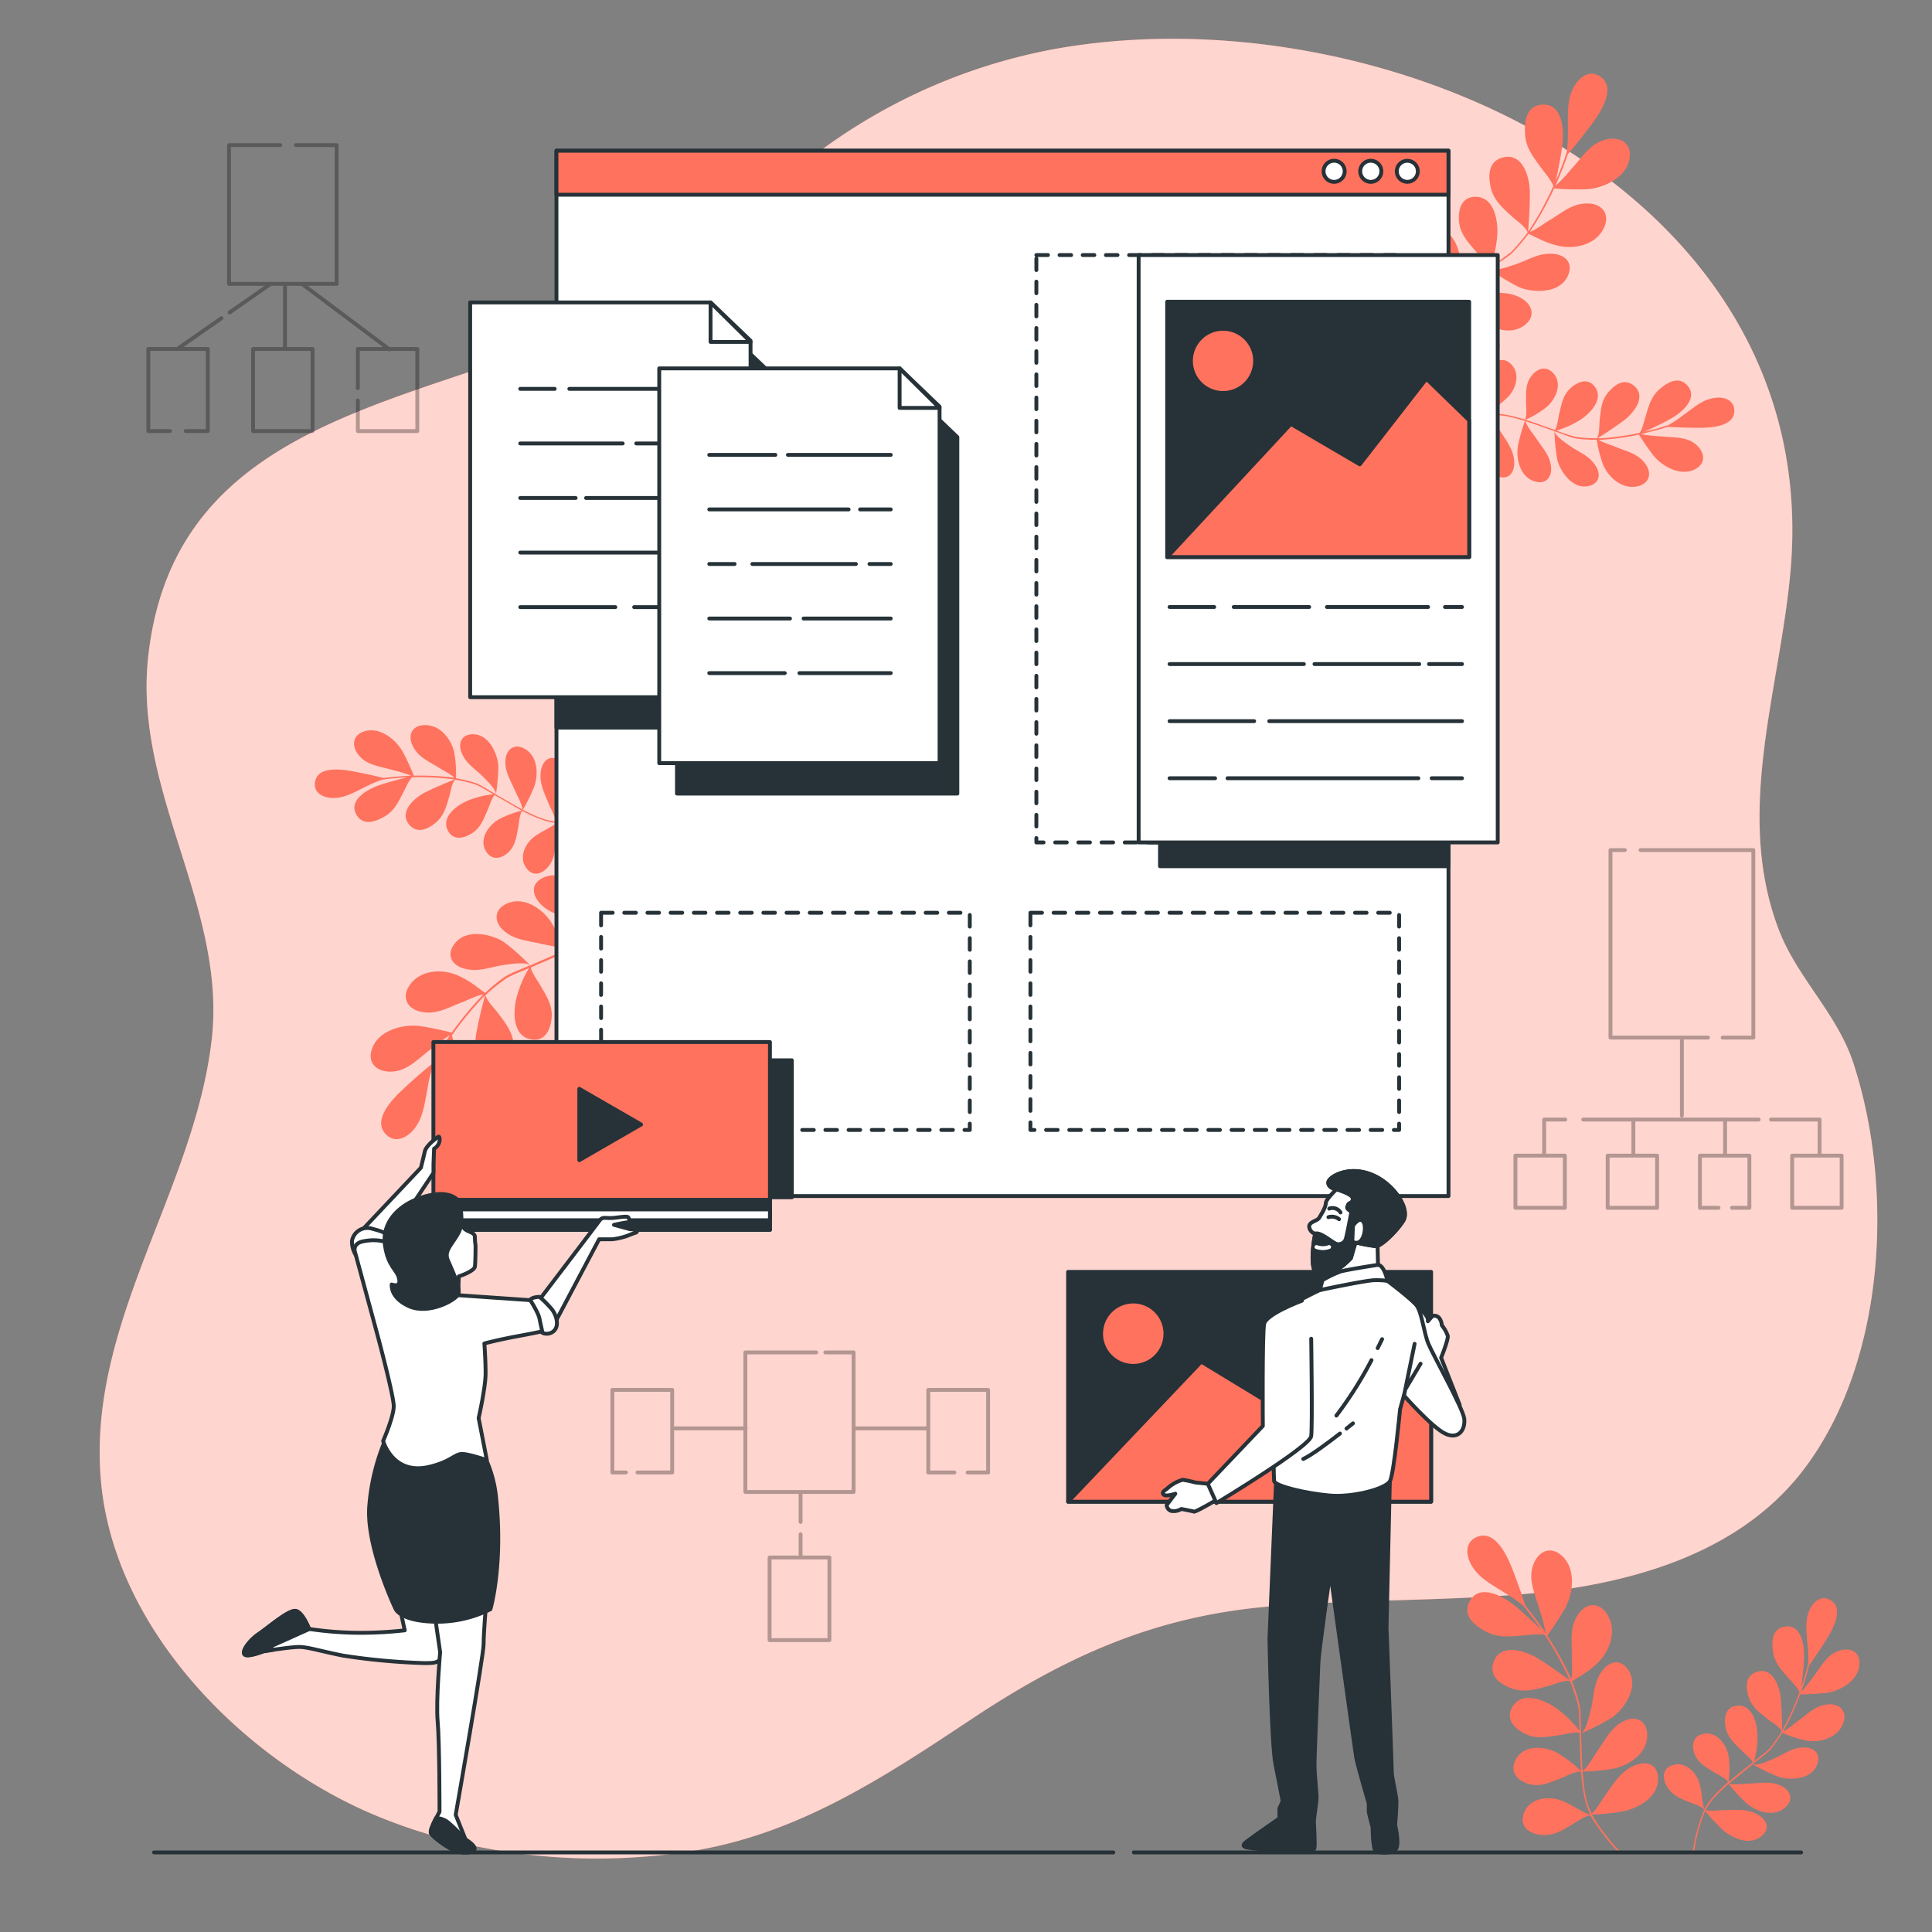 <svg xmlns="http://www.w3.org/2000/svg" viewBox="0 0 500 500"><rect x="0" y="0" width="500" height="500" fill="#808080" stroke="none"/><g id="freepik--background-simple--inject-15"><path d="M461.39,243.09q-.52-1.17-1-2.37c-11.66-30.51.28-62.1,3-93,8.75-99.36-106.48-150.3-190.65-135A146.94,146.94,0,0,0,209.15,41.4C191.59,55.23,177.06,73,156.55,82.83c-46.42,22.23-111.48,23.76-118.23,87.42C34.64,205,58.69,234.9,54.79,269c-4.51,39.45-32.72,73.88-28.58,115.16C30.05,422.41,63.69,456,97.61,470c25.24,10.41,53.46,13.26,80.33,9.23,27.75-4.16,50-18.72,73-34,24.76-16.53,47.84-26.94,77.54-29.47,21-1.79,42.22-1.4,63.28-3,27.59-2.11,58-9.61,75.4-32.93,20.86-27.88,23.06-72.3,12.52-104.63C475.77,263.2,466.43,254.25,461.39,243.09Z" style="fill:#FF725E"></path><path d="M461.39,243.09q-.52-1.17-1-2.37c-11.66-30.51.28-62.1,3-93,8.75-99.36-106.48-150.3-190.65-135A146.94,146.94,0,0,0,209.15,41.4C191.59,55.23,177.06,73,156.55,82.83c-46.42,22.23-111.48,23.76-118.23,87.42C34.64,205,58.69,234.9,54.79,269c-4.51,39.45-32.72,73.88-28.58,115.16C30.05,422.41,63.69,456,97.61,470c25.24,10.41,53.46,13.26,80.33,9.23,27.75-4.16,50-18.72,73-34,24.76-16.53,47.84-26.94,77.54-29.47,21-1.79,42.22-1.4,63.28-3,27.59-2.11,58-9.61,75.4-32.93,20.86-27.88,23.06-72.3,12.52-104.63C475.77,263.2,466.43,254.25,461.39,243.09Z" style="fill:#fff;opacity:0.7"></path></g><g id="freepik--Plants--inject-15"><path d="M92.63,195.18c2.09,2.88,5.54,3.08,9,4.11a34.05,34.05,0,0,1,4.77,1.46c-2.33.12-4.79.28-7.17.59-2.57-.65-5.82-1.35-8.31-1.79-3.53-.62-8.66-1-9.37,2.7-.53,2.7,1.71,4.08,4.2,4.25,3.16.21,5.74-1.37,8.81-2.85a32.62,32.62,0,0,1,4.36-1.88c.17,0,1.09-.16,1.23-.17h.06c1.73-.21,3.52-.35,5.25-.43-2.28.52-5.24,1.35-7.32,2.06-3.4,1.15-8.18,4.08-5.77,7.82,1.79,2.76,4.85,1.55,7,.35,2.7-1.51,3.66-3.73,5.15-6.61.34-.64,1.35-3,2.16-3.64a.74.74,0,0,1,.36,0,.29.29,0,0,1,.14.09s0-.08,0-.1a68.81,68.81,0,0,1,9.71.48l.74.11c-2.48,1-5.12,2.11-7.49,3.28-3,1.5-7,5.15-4.21,8.44,2.09,2.43,4.78,1.08,6.62-.37,2.33-1.83,2.9-4.19,3.79-7.2.22-.73.62-3.33,1.44-4.1,0,0,0,0,.08,0s0,.07.08.13,0-.1,0-.12A42.71,42.71,0,0,1,123,203c1.64.65,3.14,1.74,4.71,2.55a24.16,24.16,0,0,0-6.29,1.51c-3,1.16-7.39,4.27-5.51,7.88,1.38,2.68,4.09,2,6,.85,2.45-1.42,3.21-3.71,4.4-6.43.27-.61,1-2.91,1.69-3.57,2.37,1.28,4.65,2.72,7.05,4a26.41,26.41,0,0,0-5.94,2.25c-2.68,1.52-5.33,5.23-3.25,8.4,1.54,2.35,3.91,1.72,5.53.31,2-1.8,2.23-4,2.76-6.87.13-.69.32-3.25,1-4,2.83,1.38,5.52,2.73,8.64,3.09,0,0,0,.07,0,.1s.05-.05.05-.08.29-.09.17,0c-1.76,1.4-3.55,2-5.59,3.44-2.45,1.75-4.45,5.63-1.94,8.55,1.85,2.16,4.26.83,5.56-.86,1.63-2.13,1.58-4.16,1.64-7.05,0-.73-.19-3.21.41-4.06a43.56,43.56,0,0,0,10.79-1.22l-.16-.34a41.32,41.32,0,0,1-10.68,1.17,47.68,47.68,0,0,0,2.92-6c1.11-3.15,1.43-8.09-2.3-10-2.76-1.42-4.39.65-4.71,3.08-.41,3.08.95,5.61,2.26,8.77.3.71,1.55,3.07,1.62,4.12-3-.23-5.76-1.67-8.53-3a44.24,44.24,0,0,0,2.91-5.89c1.16-3.1,1.1-8.08-2.59-10-2.74-1.39-4.57.44-4.8,2.86-.28,3.06,1.25,5.2,2.57,8.3.31.73,1.81,3.44,1.8,4.6-2.26-1.15-4.54-2.58-6.79-3.82,0,.2-.11.36,0-.43a50.22,50.22,0,0,0,.57-6.88c-.1-2.82-2.21-8.21-6.43-8.3-3.12-.07-4.06,2.29-3.08,4.74,1.24,3.1,3.53,4.12,5.91,6.6.63.66,2.93,2.84,3,4.17,0,0,0,0,0,0-1.7-.88-3.42-2.15-5.15-2.84a38.09,38.09,0,0,0-5.21-1.29,32.55,32.55,0,0,0-.4-6.41c-.71-3.64-3.68-7.54-7.9-7.34-3.12.14-4.15,2.63-3,5.14,1.41,3.18,4.1,4.08,7.06,6,.62.4,3.09,1.65,3.78,2.47a4.08,4.08,0,0,1-.53-.06,67.38,67.38,0,0,0-9.92-.46,63.3,63.3,0,0,0-2.86-6.18c-1.88-3.34-6.1-6.57-10-5.28C91.26,190.26,91,192.89,92.63,195.18Z" style="fill:#FF725E"></path><path d="M156.17,239.78a53.15,53.15,0,0,0,6.14-10.2l-.26-.52a49.94,49.94,0,0,1-6.3,10.49,55.65,55.65,0,0,0-3.75-7.26c-2.29-3.41-6.9-7.34-11.53-5.08-3.42,1.66-2.58,4.78-.42,6.89,2.72,2.65,6.21,3.16,10.27,4.18.92.24,4.14.73,5.23,1.43-2.45,2.82-5.86,4.45-9.22,6.16a56.52,56.52,0,0,0-3.66-7.17c-2.2-3.41-7.14-7-11.7-4.75-3.37,1.67-2.92,4.81-.71,6.81,2.8,2.52,6,2.58,10,3.55.95.23,4.7.73,5.84,1.59-2.78,1.38-5.86,2.58-8.73,3.89.17.19.28.36-.46-.27a59,59,0,0,0-6.34-5.6c-2.84-2-9.68-3.84-12.86.24-2.36,3-.73,5.66,2.4,6.5,3.95,1.05,6.63-.46,10.82-1,1.11-.13,4.93-.8,6.27.13h0c-2.11,1-4.61,1.8-6.56,3a47.19,47.19,0,0,0-5.08,4.17c-2.39-1.67-3.63-2.87-6.6-4.3-4.1-2-10.09-1.9-13,2.39-2.14,3.17-.46,6,2.83,6.75,4.16.94,7-1,11.09-2.53.84-.31,3.88-1.82,5.2-1.89-.09.12-.3.3-.45.46a83.88,83.88,0,0,0-7.72,9.41,81,81,0,0,0-8.17-1.7c-4.65-.6-10.92,1.18-12.51,6-1.17,3.53,1.22,5.74,4.67,5.79,4.36.06,7.08-3.18,10.63-5.83a41.67,41.67,0,0,1,4.92-3.61c-1.58,2.37-3.22,4.9-4.66,7.47-2.53,2-5.59,4.73-7.84,6.86-3.2,3-7.28,7.81-4.21,11.19,2.26,2.49,5.25,1.3,7.24-1,2.52-2.94,2.86-6.63,3.66-10.73a38.75,38.75,0,0,1,1.34-5.67c.09-.2.64-1.18.73-1.34l0-.06h0c1.06-1.85,2.23-3.72,3.43-5.47-1.17,2.62-2.51,6.14-3.35,8.7-1.36,4.18-2,11,3.46,11.39,4,.27,5.08-3.63,5.47-6.6.48-3.76-1-6.32-2.73-9.9-.38-.79-1.93-3.5-2-4.79,0-.1.17-.32.22-.37a.43.43,0,0,1,.2-.08l-.11-.05a82.83,82.83,0,0,1,7.58-9.2c.2-.22.44-.44.65-.65-.84,3.17-1.68,6.58-2.26,9.76-.74,4.07-.09,10.69,5.21,10.32,3.91-.27,4.56-3.91,4.49-6.78-.09-3.63-2-5.91-4.31-9-.55-.75-2.82-3.05-3-4.42,0,0,0-.08,0-.08H126l-.09-.11a50.91,50.91,0,0,1,5-4c1.83-1.14,4-1.81,6-2.77a29.83,29.83,0,0,0-3.13,7.29c-1.08,3.83-1.21,10.38,3.71,11.19,3.64.6,4.94-2.58,5.25-5.31.4-3.45-1.29-5.87-3.1-9-.4-.71-2.12-3.12-2.27-4.28,3-1.39,6.08-2.58,9.06-4a32.56,32.56,0,0,0-2.15,7.49c-.46,3.75,1.25,9.07,5.89,9.35,3.43.2,4.55-2.59,4.34-5.22-.26-3.32-2.33-5.14-4.72-7.74-.58-.63-3-2.69-3.18-3.91,3.43-1.76,6.72-3.43,9.36-6.23,0,0,0,.09.07.11s0-.09,0-.12.13-.34.13-.16c.09,2.76-.64,4.95-.71,8-.08,3.69,2.28,8.49,7,8.17,3.47-.25,3.93-3.59,3.23-6.09-.9-3.17-2.94-4.61-5.74-6.79C159.16,242.61,156.57,241,156.17,239.78Z" style="fill:#FF725E"></path><path d="M439.21,115.32c-2.57-2.46-6-2-9.59-2.41a34.37,34.37,0,0,1-4.95-.57c2.27-.54,4.65-1.15,6.94-1.88,2.65.17,6,.27,8.5.25,3.58,0,8.68-.63,8.73-4.35,0-2.75-2.42-3.7-4.91-3.41-3.14.36-5.39,2.38-8.15,4.39a33.08,33.08,0,0,1-3.94,2.64c-.16.07-1,.35-1.18.39l-.06,0h0c-1.66.52-3.4,1-5.09,1.37,2.16-.93,4.91-2.28,6.84-3.35,3.13-1.74,7.3-5.49,4.25-8.73-2.26-2.39-5.05-.65-6.93.91-2.38,2-2.92,4.34-3.87,7.44-.21.68-.78,3.16-1.47,4-.05.06-.27.09-.34.1a.47.47,0,0,1-.16-.07s0,.08,0,.1a70.25,70.25,0,0,1-9.64,1.29l-.75,0c2.26-1.43,4.65-3,6.77-4.58,2.7-2,6-6.34,2.62-9.06-2.5-2-4.9-.2-6.45,1.56-2,2.22-2.09,4.64-2.42,7.77-.08.75,0,3.39-.68,4.29a0,0,0,0,1-.07,0,.58.58,0,0,1-.1-.11.62.62,0,0,0,0,.12,43.55,43.55,0,0,1-5.22-.33,53.17,53.17,0,0,1-5.1-1.66,24.08,24.08,0,0,0,5.92-2.62c2.77-1.69,6.49-5.53,4-8.75-1.85-2.38-4.39-1.2-6.09.26-2.15,1.84-2.49,4.23-3.17,7.12-.15.65-.45,3-1,3.82-2.56-.83-5.07-1.84-7.66-2.62a25.9,25.9,0,0,0,5.44-3.28c2.37-2,4.3-6.12,1.68-8.86-1.94-2-4.16-1-5.5.7-1.69,2.14-1.46,4.37-1.47,7.26,0,.69.28,3.25-.27,4.1-3-.85-5.92-1.68-9.06-1.47,0,0,0-.08,0-.11s0,.06,0,.09-.27.14-.17,0c1.48-1.7,3.14-2.61,4.88-4.4,2.1-2.17,3.35-6.35.36-8.77-2.22-1.78-4.35,0-5.31,1.85-1.23,2.4-.81,4.39-.34,7.24.12.72.77,3.12.33,4.07A43.11,43.11,0,0,0,375,110.27l.22.3a41.23,41.23,0,0,1,10.29-3.08,45.21,45.21,0,0,0-1.78,6.43c-.53,3.3.05,8.22,4.07,9.44,3,.9,4.2-1.44,4.08-3.89-.15-3.1-2-5.34-3.82-8.21-.42-.64-2.07-2.73-2.33-3.75,3-.33,6,.59,8.93,1.43a45.43,45.43,0,0,0-1.79,6.32c-.58,3.27.38,8.15,4.36,9.34,2.94.87,4.41-1.26,4.19-3.68-.27-3.06-2.16-4.89-4-7.69-.44-.67-2.41-3.06-2.61-4.2,2.43.72,4.93,1.71,7.37,2.52,0-.2,0-.37.13.42a48.71,48.71,0,0,0,.69,6.87c.6,2.75,3.65,7.67,7.82,7,3.08-.5,3.58-3,2.17-5.22-1.78-2.83-4.22-3.42-7-5.43-.74-.53-3.4-2.26-3.68-3.56,0,0,0,0,0,0,1.83.55,3.75,1.48,5.58,1.86a38.78,38.78,0,0,0,5.35.32,32.63,32.63,0,0,0,1.56,6.23c1.35,3.46,5,6.75,9.09,5.79,3-.71,3.61-3.34,2.06-5.61-2-2.87-4.77-3.27-8-4.64-.67-.29-3.33-1.07-4.15-1.76.11,0,.34,0,.52,0a68.31,68.31,0,0,0,9.84-1.34A63.77,63.77,0,0,0,428,118c2.45,2.94,7.19,5.35,10.79,3.38C441.45,119.92,441.25,117.27,439.21,115.32Z" style="fill:#FF725E"></path><path d="M368.65,83a53.27,53.27,0,0,0-4.19,11.15l.35.46a50.1,50.1,0,0,1,4.29-11.45,59.09,59.09,0,0,0,5,6.46c2.87,2.93,8.12,6,12.26,2.9,3.06-2.25,1.67-5.17-.83-6.85-3.16-2.12-6.69-2-10.86-2.26-.95-.06-4.21,0-5.4-.45,1.89-3.22,5-5.44,8-7.73a55.29,55.29,0,0,0,4.9,6.39c2.78,3,8.29,5.59,12.36,2.55,3-2.25,2-5.26-.54-6.82-3.21-2-6.39-1.45-10.51-1.68-1,0-4.76.13-6-.51,2.48-1.86,5.29-3.59,7.88-5.39-.2-.17-.34-.31.5.18A60.34,60.34,0,0,0,393,74.26c3.15,1.42,10.22,2,12.61-2.56,1.76-3.4-.32-5.7-3.54-6-4.08-.32-6.45,1.65-10.47,2.92-1.07.34-4.7,1.68-6.19,1,0,0,0,0,0,0,1.89-1.39,4.21-2.6,5.91-4.12a45.36,45.36,0,0,0,4.24-5c2.65,1.21,4.09,2.17,7.27,3,4.39,1.19,10.27,0,12.34-4.7,1.54-3.51-.63-6-4-6.13-4.26-.17-6.7,2.29-10.45,4.5-.77.45-3.49,2.49-4.77,2.8a6.28,6.28,0,0,1,.36-.54,84,84,0,0,0,5.88-10.65,81,81,0,0,0,8.35.2c4.68-.26,10.53-3.15,11.22-8.13.51-3.69-2.23-5.43-5.64-4.85-4.3.73-6.39,4.41-9.4,7.66a41.76,41.76,0,0,1-4.18,4.44c1.13-2.62,2.28-5.41,3.23-8.19,2.12-2.48,4.64-5.67,6.47-8.17,2.6-3.55,5.74-9,2.12-11.76-2.68-2.05-5.41-.33-6.95,2.32-1.94,3.35-1.61,7-1.65,11.22a39.81,39.81,0,0,1-.29,5.81c-.05.21-.42,1.28-.48,1.45l0,.07h0c-.71,2-1.53,4.07-2.38,6,.66-2.79,1.35-6.49,1.71-9.16.58-4.36-.05-11.2-5.47-10.58-4,.47-4.34,4.49-4.18,7.48.21,3.79,2.13,6,4.48,9.25.52.71,2.53,3.08,2.83,4.34a.82.82,0,0,1-.16.41.35.35,0,0,1-.17.11l.11,0A82.93,82.93,0,0,1,396,59.2c-.16.26-.35.52-.52.76.25-3.27.46-6.77.45-10,0-4.13-1.84-10.53-7-9.21-3.8,1-3.78,4.68-3.19,7.49.75,3.55,3,5.45,5.87,8.06.68.63,3.32,2.49,3.72,3.8a.08.08,0,0,1,0,.1h-.18s.08.09.11.1a53.6,53.6,0,0,1-4.15,4.89A64.45,64.45,0,0,1,385.7,69a29.53,29.53,0,0,0,1.76-7.73c.36-4-.69-10.43-5.68-10.34-3.68.08-4.39,3.44-4.2,6.18.24,3.46,2.34,5.53,4.68,8.32.53.62,2.66,2.68,3,3.79-2.68,1.91-5.51,3.64-8.17,5.61a32.89,32.89,0,0,0,.75-7.75c-.23-3.78-2.86-8.7-7.48-8.13-3.41.42-4,3.37-3.33,5.91.86,3.23,3.22,4.64,6,6.76.68.51,3.4,2.11,3.84,3.27-3.06,2.36-6,4.59-8.08,7.83,0,0-.05-.09-.1-.1s0,.09.06.11-.06.36-.1.18c-.58-2.7-.26-5-.75-8-.59-3.65-3.78-7.95-8.35-6.77-3.37.87-3.22,4.23-2.07,6.57,1.46,3,3.72,4,6.87,5.63C365.2,80.72,368,81.84,368.65,83Z" style="fill:#FF725E"></path><path d="M476.38,427.09c-3.46.89-4.9,4-7.13,6.87a35.32,35.32,0,0,1-3.1,3.9c.74-2.21,1.49-4.55,2.07-6.88,1.55-2.16,3.39-4.93,4.71-7.08,1.87-3.06,4.06-7.71.92-9.71-2.31-1.48-4.41.09-5.49,2.35-1.35,2.86-.83,5.84-.58,9.24a31.82,31.82,0,0,1,.16,4.75c0,.17-.25,1.07-.29,1.21l0,.05h0c-.44,1.69-1,3.41-1.53,5,.36-2.32.67-5.37.78-7.57.17-3.58-.8-9.1-5.17-8.23-3.22.65-3.22,3.94-2.89,6.37.42,3.06,2.14,4.76,4.27,7.21.47.54,2.27,2.34,2.59,3.35,0,.07-.07.28-.09.34a.64.64,0,0,1-.14.1l.1,0a69.59,69.59,0,0,1-4,8.86c-.11.22-.25.44-.37.65,0-2.68-.09-5.54-.31-8.17-.29-3.36-2.21-8.44-6.31-7-3,1.05-2.76,4.05-2.09,6.3.85,2.84,2.85,4.22,5.32,6.16.6.47,2.87,1.8,3.29,2.84,0,0,0,.06,0,.08l-.14,0s.07.06.09.06a42.17,42.17,0,0,1-3,4.26c-1.21,1.29-2.77,2.28-4.11,3.45a24.21,24.21,0,0,0,.91-6.41c0-3.25-1.27-8.44-5.32-8-3,.31-3.34,3.09-3,5.31.43,2.8,2.28,4.34,4.37,6.45.47.47,2.35,2,2.71,2.88-2.06,1.73-4.24,3.33-6.27,5.11a26.37,26.37,0,0,0,.09-6.35c-.44-3.06-2.92-6.88-6.64-6.11-2.74.57-3,3-2.3,5,.91,2.56,2.93,3.55,5.37,5.08.59.37,2.91,1.49,3.35,2.4-2.33,2.12-4.56,4.14-6.05,6.91,0,0,0-.07-.08-.07s0,.07.06.09,0,.29-.07.15c-.66-2.15-.55-4-1.15-6.47-.73-2.92-3.62-6.2-7.25-4.93-2.68.93-2.33,3.66-1.24,5.48,1.38,2.31,3.3,3,6,4.12.67.27,3.05,1,3.62,1.86A43.12,43.12,0,0,0,438.12,479l.37,0a41.08,41.08,0,0,1,2.82-10.36,46.81,46.81,0,0,0,4.51,4.91c2.53,2.19,7,4.3,10.17,1.54,2.34-2.05,1-4.32-1.14-5.52-2.72-1.51-5.57-1.17-9-1.1-.77,0-3.42.31-4.42,0,1.32-2.74,3.66-4.75,5.94-6.82a44.88,44.88,0,0,0,4.42,4.86c2.46,2.22,7.12,4,10.23,1.24,2.29-2,1.27-4.41-.9-5.51-2.75-1.38-5.3-.74-8.66-.65-.8,0-3.87.43-4.94,0,1.89-1.67,4.05-3.27,6-4.92-.17-.12-.3-.23.41.12a50,50,0,0,0,6.2,3c2.66.95,8.44,1,10.08-2.94,1.2-2.88-.65-4.61-3.29-4.6-3.33,0-5.12,1.78-8.31,3.08-.84.35-3.71,1.69-5,1.25,0,0,0,0,0,0,1.44-1.26,3.25-2.4,4.53-3.75a38.76,38.76,0,0,0,3.1-4.38,32.3,32.3,0,0,0,6.12,2c3.65.67,8.36-.66,9.72-4.66,1-2.95-.93-4.83-3.67-4.71-3.48.15-5.3,2.32-8.2,4.36-.59.43-2.66,2.27-3.68,2.6a4.52,4.52,0,0,1,.25-.46,67.11,67.11,0,0,0,4.06-9.06,65.7,65.7,0,0,0,6.81-.4c3.79-.53,8.34-3.27,8.57-7.37C481.46,427.62,479.1,426.39,476.38,427.09Z" style="fill:#FF725E"></path><path d="M411.59,469.87a53.44,53.44,0,0,0,7.25,9.45l.58,0a50,50,0,0,1-7.46-9.71,57.77,57.77,0,0,0,8.13-.83c4-.89,9.36-3.74,9-8.87-.3-3.79-3.51-4.15-6.26-2.92-3.47,1.56-5.22,4.62-7.66,8-.55.77-2.2,3.59-3.25,4.35-1.72-3.31-2-7.08-2.35-10.84a55.73,55.73,0,0,0,8-.78c4-.79,9.14-4.07,8.71-9.14-.31-3.75-3.4-4.48-6.07-3.15-3.37,1.68-4.62,4.66-7,8-.57.81-2.41,4.11-3.63,4.85-.26-3.09-.25-6.39-.41-9.54-.24.08-.44.13.42-.32a62,62,0,0,0,7.52-3.86c2.88-1.92,7.13-7.6,4.49-12.06-1.94-3.29-5-2.74-6.92-.14-2.43,3.29-2,6.34-3.06,10.43-.28,1.08-1.06,4.88-2.41,5.79,0,0,0,0,0,0-.19-2.33,0-4.94-.37-7.19a48.07,48.07,0,0,0-2-6.25c2.43-1.61,4-2.33,6.42-4.57,3.34-3.09,5.47-8.7,2.54-13-2.16-3.15-5.42-2.63-7.32.16-2.4,3.52-1.6,6.9-1.71,11.24,0,.9.27,4.28-.14,5.53a3.72,3.72,0,0,1-.27-.59,84.43,84.43,0,0,0-5.93-10.62,79.61,79.61,0,0,0,4.58-7c2.26-4.11,2.9-10.6-1-13.83-2.85-2.38-5.78-1-7.09,2.23-1.66,4,.37,7.75,1.53,12a41.68,41.68,0,0,1,1.56,5.9c-1.63-2.35-3.38-4.8-5.25-7.08-1-3.11-2.35-6.94-3.51-9.81-1.63-4.08-4.6-9.63-8.86-8-3.15,1.19-3.14,4.42-1.71,7.12,1.82,3.43,5.13,5.09,8.65,7.34a37.36,37.36,0,0,1,4.79,3.33c.14.15.86,1,1,1.16l0,.06h0c1.34,1.66,2.65,3.44,3.84,5.2-2-2.05-4.79-4.59-6.87-6.31-3.39-2.8-9.53-5.87-11.86-.95-1.73,3.64,1.51,6.06,4.13,7.5,3.32,1.83,6.25,1.39,10.22,1.09.87-.06,4-.52,5.18-.1.09,0,.23.28.27.35a.71.71,0,0,1,0,.21.75.75,0,0,0,.09-.09,85.27,85.27,0,0,1,5.78,10.43c.12.27.25.57.36.84-2.64-1.94-5.51-4-8.26-5.67-3.51-2.19-9.91-4-11.5,1.06-1.18,3.74,2,5.68,4.66,6.66,3.41,1.25,6.23.3,9.95-.71.89-.24,3.87-1.51,5.19-1.15,0,0,.08,0,.06.08a.74.74,0,0,1-.08.16l.14,0a53.49,53.49,0,0,1,2,6.1c.38,2.12.21,4.39.39,6.56a30.16,30.16,0,0,0-5.64-5.59c-3.17-2.4-9.22-4.93-11.77-.64-1.89,3.17.59,5.54,3,6.83,3.06,1.63,5.93.95,9.53.43.81-.12,3.68-.84,4.81-.55.2,3.29.18,6.6.44,9.9a32.5,32.5,0,0,0-6.18-4.73c-3.33-1.81-8.9-2.17-10.86,2-1.45,3.12.74,5.19,3.26,6,3.19,1,5.64-.29,8.94-1.56.79-.31,3.58-1.78,4.8-1.53.39,3.84.73,7.51,2.37,11-.05,0-.1,0-.13,0s.09,0,.13,0,.27.24.09.18c-2.59-.93-4.37-2.41-7.19-3.6-3.41-1.43-8.75-1-10.16,3.51-1,3.32,1.89,5,4.48,5.23,3.28.33,5.37-1,8.41-2.85C407.87,471.62,410.32,469.8,411.59,469.87Z" style="fill:#FF725E"></path></g><g id="freepik--Graphics--inject-15"><g style="opacity:0.3"><polyline points="424.58 220 453.76 220 453.76 268.52 445.82 268.52" style="fill:none;stroke:#000;stroke-linecap:round;stroke-linejoin:round"></polyline><polyline points="442.04 268.52 416.79 268.52 416.79 220 420.51 220" style="fill:none;stroke:#000;stroke-linecap:round;stroke-linejoin:round"></polyline><line x1="435.27" y1="269.32" x2="435.27" y2="288.7" style="fill:none;stroke:#000;stroke-linecap:round;stroke-linejoin:round"></line><polyline points="458.34 289.74 470.91 289.74 470.91 298.94" style="fill:none;stroke:#000;stroke-linecap:round;stroke-linejoin:round"></polyline><line x1="409.74" y1="289.74" x2="455.14" y2="289.74" style="fill:none;stroke:#000;stroke-linecap:round;stroke-linejoin:round"></line><polyline points="399.63 298.74 399.63 289.74 405.09 289.74" style="fill:none;stroke:#000;stroke-linecap:round;stroke-linejoin:round"></polyline><rect x="392.19" y="299.08" width="12.8" height="13.5" style="fill:none;stroke:#000;stroke-linecap:round;stroke-linejoin:round"></rect><rect x="416.06" y="299.08" width="12.8" height="13.5" style="fill:none;stroke:#000;stroke-linecap:round;stroke-linejoin:round"></rect><polyline points="444.75 312.58 439.94 312.58 439.94 299.08 452.74 299.08 452.74 312.58 448.25 312.58" style="fill:none;stroke:#000;stroke-linecap:round;stroke-linejoin:round"></polyline><rect x="463.81" y="299.08" width="12.8" height="13.5" style="fill:none;stroke:#000;stroke-linecap:round;stroke-linejoin:round"></rect><line x1="422.71" y1="298.48" x2="422.71" y2="289.74" style="fill:none;stroke:#000;stroke-linecap:round;stroke-linejoin:round"></line><line x1="446.45" y1="298.48" x2="446.45" y2="289.74" style="fill:none;stroke:#000;stroke-linecap:round;stroke-linejoin:round"></line></g><g style="opacity:0.3"><polyline points="76.58 37.55 87.12 37.55 87.12 73.46 59.27 73.46 59.27 37.55 72.5 37.55" style="fill:none;stroke:#000;stroke-linecap:round;stroke-linejoin:round"></polyline><polyline points="43.99 111.56 38.39 111.56 38.39 90.31 53.78 90.31 53.78 111.56 48.06 111.56" style="fill:none;stroke:#000;stroke-linecap:round;stroke-linejoin:round"></polyline><rect x="65.5" y="90.31" width="15.39" height="21.25" style="fill:none;stroke:#000;stroke-linecap:round;stroke-linejoin:round"></rect><polyline points="92.61 100.44 92.61 90.31 108 90.31 108 111.56 92.61 111.56 92.61 103.64" style="fill:none;stroke:#000;stroke-linecap:round;stroke-linejoin:round"></polyline><line x1="57.31" y1="82.35" x2="45.9" y2="90.31" style="fill:none;stroke:#000;stroke-linecap:round;stroke-linejoin:round"></line><line x1="69.95" y1="73.53" x2="59.44" y2="80.86" style="fill:none;stroke:#000;stroke-linecap:round;stroke-linejoin:round"></line><line x1="73.75" y1="74.19" x2="73.75" y2="89.58" style="fill:none;stroke:#000;stroke-linecap:round;stroke-linejoin:round"></line><line x1="78.24" y1="73.53" x2="100.76" y2="90.42" style="fill:none;stroke:#000;stroke-linecap:round;stroke-linejoin:round"></line></g><g style="opacity:0.3"><polyline points="213.59 350 220.91 350 220.91 386.12 192.9 386.12 192.9 350 211.23 350" style="fill:none;stroke:#000;stroke-linecap:round;stroke-linejoin:round"></polyline><polyline points="161.99 381.08 158.48 381.08 158.48 359.7 173.96 359.7 173.96 381.08 164.98 381.08" style="fill:none;stroke:#000;stroke-linecap:round;stroke-linejoin:round"></polyline><rect x="199.17" y="403.08" width="15.48" height="21.38" style="fill:none;stroke:#000;stroke-linecap:round;stroke-linejoin:round"></rect><polyline points="246.99 381.08 240.24 381.08 240.24 359.7 255.72 359.7 255.72 381.08 250.41 381.08" style="fill:none;stroke:#000;stroke-linecap:round;stroke-linejoin:round"></polyline><line x1="193" y1="369.66" x2="174.67" y2="369.66" style="fill:none;stroke:#000;stroke-linecap:round;stroke-linejoin:round"></line><line x1="239.71" y1="369.66" x2="221.39" y2="369.66" style="fill:none;stroke:#000;stroke-linecap:round;stroke-linejoin:round"></line><line x1="207.19" y1="397.08" x2="207.19" y2="402.78" style="fill:none;stroke:#000;stroke-linecap:round;stroke-linejoin:round"></line><line x1="207.19" y1="386.62" x2="207.19" y2="393.87" style="fill:none;stroke:#000;stroke-linecap:round;stroke-linejoin:round"></line></g></g><g id="freepik--Window--inject-15"><rect x="144.01" y="39" width="230.86" height="270.54" style="fill:#fff;stroke:#263238;stroke-linecap:round;stroke-linejoin:round"></rect><rect x="144.01" y="39" width="230.85" height="11.39" style="fill:#FF725E;stroke:#263238;stroke-linecap:round;stroke-linejoin:round"></rect><path d="M348,44.33a2.73,2.73,0,1,0-2.73,2.73A2.73,2.73,0,0,0,348,44.33Z" style="fill:#fff;stroke:#263238;stroke-linecap:round;stroke-linejoin:round"></path><path d="M357.49,44.33a2.73,2.73,0,1,0-2.73,2.73A2.73,2.73,0,0,0,357.49,44.33Z" style="fill:#fff;stroke:#263238;stroke-linecap:round;stroke-linejoin:round"></path><circle cx="364.21" cy="44.33" r="2.73" style="fill:#fff;stroke:#263238;stroke-linecap:round;stroke-linejoin:round"></circle><rect x="155.56" y="236.22" width="95.42" height="56.21" style="fill:none;stroke:#263238;stroke-linecap:round;stroke-linejoin:round;stroke-dasharray:3"></rect><rect x="266.67" y="236.22" width="95.42" height="56.21" style="fill:none;stroke:#263238;stroke-linecap:round;stroke-linejoin:round;stroke-dasharray:3"></rect><rect x="268.21" y="66.01" width="92.93" height="152.01" style="fill:none;stroke:#263238;stroke-linecap:round;stroke-linejoin:round;stroke-dasharray:3"></rect></g><g id="freepik--Floor--inject-15"><line x1="293.44" y1="479.4" x2="466.13" y2="479.4" style="fill:none;stroke:#263238;stroke-linecap:round;stroke-linejoin:round"></line><line x1="39.87" y1="479.4" x2="288.13" y2="479.4" style="fill:none;stroke:#263238;stroke-linecap:round;stroke-linejoin:round"></line></g><g id="freepik--character-2--inject-15"><rect x="276.42" y="329.16" width="93.95" height="59.48" style="fill:#263238;stroke:#263238;stroke-linecap:round;stroke-linejoin:round"></rect><circle cx="293.29" cy="345.16" r="8.33" style="fill:#FF725E;stroke:#263238;stroke-linecap:round;stroke-linejoin:round"></circle><polygon points="370.37 358.52 351.89 342.38 331.75 365.07 310.88 352.39 276.42 388.64 370.37 388.64 370.37 358.52" style="fill:#FF725E;stroke:#263238;stroke-linecap:round;stroke-linejoin:round"></polygon><path d="M370.73,340.57a1.64,1.64,0,0,1,1.72.51,3.36,3.36,0,0,1,.68,1.89,8.86,8.86,0,0,1,1.55,2.75c.17,1-1.72,5.66-1.72,5.66l4.8,12.18-6.69-11.5s-3.08-5.49-3.43-6.34a21.34,21.34,0,0,1-.34-4.64c0-.85-.17-2.74.86-1.71a6.29,6.29,0,0,1,1.37,1.89v.68Z" style="fill:#fff;stroke:#263238;stroke-linecap:round;stroke-linejoin:round"></path><path d="M312.58,384l-3.26-.34a25.33,25.33,0,0,0-3.26-.69,10.16,10.16,0,0,0-3.77,2.06c-.69.69-1.72,1-1.2,1.71s3.08-.17,3.08-.17l-2.23,2.92a1.65,1.65,0,0,0,1.2,1.54,3.71,3.71,0,0,0,2.58-.51s2.74.51,3.26.68,6.52-3.43,6.52-3.43Z" style="fill:#fff;stroke:#263238;stroke-linecap:round;stroke-linejoin:round"></path><path d="M330.25,383.11l-1.72,41s.52,27.28,1.55,32.42,1.88,9.61,1.88,9.61l-.85,1.89v2.57s-6.18,4.29-7.55,5.32-2.23,1.54-1.37,2.05,12.35,1.21,14.4,1.21,3.44-.18,3.61-1-.17-7-.17-7,.51-4.11.68-5.31-.51-6.18-.51-9.1.86-22.64,1-26.24,3.08-23.67,3.08-23.67,6.35,45.8,6.69,47.86,3.26,12,3.26,12v2.06c0,.52,1,4.12,1,4.12s0,5.66.86,6.17,4.12.69,5.15-.51-.17-6.18-.17-6.18.34-4.28.34-6-1.2-6.35-1.2-7.55-1.37-37.57-1.37-37.57l.85-37.91-29.33-2.57Z" style="fill:#263238;stroke:#263238;stroke-linecap:round;stroke-linejoin:round"></path><path d="M344.49,332.51s-13.9,6.17-14.59,8.75-.34,40.65-.17,42,8.41,3.26,14.41,3.78,14.58-1.72,15.61-3.78,2.58-18.52,2.58-18.52l1-3.6s7.37,8.4,10.8,9.94,5.15-1.2,4.81-3.94-8.07-16.47-9.27-19.38-1.71-8.24-3.09-9.95-7.54-6.35-7.54-6.35S349.8,328.91,344.49,332.51Z" style="fill:#fff;stroke:#263238;stroke-linecap:round;stroke-linejoin:round"></path><path d="M336.94,336.62s-9.27,3.44-9.78,6-.34,26.42-.34,26.42L312.58,384l2.23,5s24.19-14.58,24.53-17.32,0-25.22,0-25.22" style="fill:#fff;stroke:#263238;stroke-linecap:round;stroke-linejoin:round"></path><line x1="363.36" y1="361.16" x2="366.1" y2="347.78" style="fill:#fff;stroke:#263238;stroke-linecap:round;stroke-linejoin:round"></line><line x1="363.87" y1="359.27" x2="367.64" y2="352.92" style="fill:none;stroke:#263238;stroke-linecap:round;stroke-linejoin:round"></line><path d="M354.94,352a100.28,100.28,0,0,1-9.08,14.35" style="fill:#fff;stroke:#263238;stroke-linecap:round;stroke-linejoin:round"></path><path d="M357.69,346.57s-.42.89-1.15,2.32" style="fill:#fff;stroke:#263238;stroke-linecap:round;stroke-linejoin:round"></path><path d="M346.78,371c-3.06,2.38-7.4,5.63-9.5,6.58" style="fill:none;stroke:#263238;stroke-linecap:round;stroke-linejoin:round"></path><path d="M350.15,368.36l-1.68,1.35" style="fill:none;stroke:#263238;stroke-linecap:round;stroke-linejoin:round"></path><path d="M356.49,321.36l.18,8.06-11.5,2.74,2.23-9.77a4.94,4.94,0,0,1,4.46-3.61A4.51,4.51,0,0,1,356.49,321.36Z" style="fill:#fff;stroke:#263238;stroke-linecap:round;stroke-linejoin:round"></path><path d="M345.86,307.81s-2.75,2.57-2.75,3.6-1.2,2.91-1.71,3.77-2.75,1-2.57,2.4a2.12,2.12,0,0,0,1.54,1.72s-2.06,9.78,1,10.81,8.23-4.46,8.23-4.46l1.2-4.12a41.82,41.82,0,0,0,5.32,1c1.2,0,5-3.43,7-6.52s-2.57-10-8.57-12.18-10.81.86-10.81,2.23S345.86,307.81,345.86,307.81Z" style="fill:#fff;stroke:#263238;stroke-linecap:round;stroke-linejoin:round"></path><path d="M354.61,303.86c-6-2.23-10.81.86-10.81,2.23s1.8,1.67,2,1.71h0s4.29,1.2,4.29,2.4-1,1-1.2,1.54-.52.86.17,1.37l.68.52s-1,5.32-1.37,6.69A2,2,0,0,1,346.2,322c-1,0-4.29-3.26-5.83-2.74,0,0-2.06,9.78,1,10.81s8.23-4.46,8.23-4.46l1.2-4.12a41.82,41.82,0,0,0,5.32,1c1.2,0,5-3.43,7-6.52S360.61,306.09,354.61,303.86Z" style="fill:#263238;stroke:#263238;stroke-linecap:round;stroke-linejoin:round"></path><path d="M344,312.78a2.46,2.46,0,0,1,2.92,1" style="fill:none;stroke:#263238;stroke-linecap:round;stroke-linejoin:round"></path><path d="M343.8,315a3,3,0,0,1,2.74.52" style="fill:none;stroke:#263238;stroke-linecap:round;stroke-linejoin:round"></path><path d="M340.71,322.73a4.78,4.78,0,0,0,3.26,0" style="fill:none;stroke:#fff;stroke-linecap:round;stroke-linejoin:round"></path><path d="M350.15,317.24s1.54-2.4,2.57-1.2.34,4.63-.86,5.32a1.42,1.42,0,0,1-1.88-.17Z" style="fill:#fff;stroke:#263238;stroke-linecap:round;stroke-linejoin:round"></path><path d="M356.49,327.36s-7.89,1.2-9.6,1.72a28.7,28.7,0,0,0-4.63,2.23l-.69,2.57s12-2.57,14.24-2.57a22.62,22.62,0,0,1,3.26.17S358.21,327.19,356.49,327.36Z" style="fill:#fff;stroke:#263238;stroke-linecap:round;stroke-linejoin:round"></path></g><g id="freepik--character-1--inject-15"><rect x="144" y="274.4" width="60.93" height="35.46" style="fill:#263238;stroke:#263238;stroke-linecap:round;stroke-linejoin:round"></rect><rect x="112.16" y="269.68" width="87.1" height="48.6" style="fill:#FF725E;stroke:#263238;stroke-linecap:round;stroke-linejoin:round"></rect><polygon points="165.91 291.02 149.92 281.79 149.92 300.25 165.91 291.02" style="fill:#263238;stroke:#263238;stroke-linecap:round;stroke-linejoin:round"></polygon><rect x="112.16" y="310.51" width="87.1" height="7.77" style="fill:#263238;stroke:#263238;stroke-linecap:round;stroke-linejoin:round"></rect><rect x="112.16" y="312.99" width="87.1" height="2.8" style="fill:#fff;stroke:#263238;stroke-linecap:round;stroke-linejoin:round"></rect><path d="M92.54,319.57l16.39-17.36s.8-3.21,1-4.18,1.45-2.25,2.41-3,1.45-1.45,1.45,0a2.87,2.87,0,0,1-1.45,2.25s-.16,3.86-.16,4.34v1.93l-12,18Z" style="fill:#fff;stroke:#263238;stroke-linecap:round;stroke-linejoin:round"></path><path d="M92.21,325a6.51,6.51,0,0,1-1.12-3.86,4.05,4.05,0,0,1,5-3.21c2.25.64,4.66,1.12,5,3.05s-2.89,1.61-5.46,1.93A4.21,4.21,0,0,0,92.21,325Z" style="fill:#fff;stroke:#263238;stroke-linecap:round;stroke-linejoin:round"></path><path d="M139.3,336.76s14.94-19.6,15.75-20.73,1.28-.8,2.89-.8,4.34-.65,4.66-.16.48,1.28-.16,1.28-3.54.64-3.54.64l4.18,1.13s1.77,0,1.77.48-.32.32-1.93,1a16.54,16.54,0,0,1-4.5,1.12h-3.37l-11.9,22.5Z" style="fill:#fff;stroke:#263238;stroke-linecap:round;stroke-linejoin:round"></path><path d="M103.62,416.78l1.13,5.15a103.31,103.31,0,0,1-11.89.64,90.59,90.59,0,0,1-12.86-1s-1.6-4.18-3.37-4.66-7.23,4.33-9.64,5.94-4.5,4.5-3.7,5.3,4.82-.8,4.82-.8,7.07-1.12,9.32-1.12,5.63,1.12,11.41,2.25a168.6,168.6,0,0,0,20.73,1.92c2.89,0,4.34.16,5.3-2.73s0-12.69,0-12.69l-11.89-1Z" style="fill:#fff;stroke:#263238;stroke-linecap:round;stroke-linejoin:round"></path><path d="M70.56,427l-.62-.87L80,421.61s-1.6-4.18-3.37-4.66-7.23,4.33-9.64,5.94-4.5,4.5-3.7,5.3,4.82-.8,4.82-.8Z" style="fill:#263238;stroke:#263238;stroke-linecap:round;stroke-linejoin:round"></path><path d="M112.46,417.59l1.45,10s-1.13,12.54-.64,18,.48,23.3.48,23.3-2.57,4.5-2.25,5.46,4.18,3.7,5.94,4.5,4.82.81,5.31-.16-2.25-2.57-2.25-2.57l-2.57-6.43s7.23-41.13,7.23-44.19.64-10.44.64-10.44Z" style="fill:#fff;stroke:#263238;stroke-linecap:round;stroke-linejoin:round"></path><path d="M116,471.67a5.06,5.06,0,0,0-3.16-1.15c-.71,1.39-1.54,3.22-1.35,3.79.32,1,4.18,3.7,5.94,4.5s4.82.81,5.31-.16-2.25-2.57-2.25-2.57A50.65,50.65,0,0,0,116,471.67Z" style="fill:#263238;stroke:#263238;stroke-linecap:round;stroke-linejoin:round"></path><path d="M100.25,371.47a55.11,55.11,0,0,0-4.66,18c-1,10.6,6.75,26.83,6.75,26.83s1,3.06,9.64,3.38a30.72,30.72,0,0,0,14.94-3.22s3.35-11.38,1.45-29.08a31.7,31.7,0,0,0-3.86-12.21Z" style="fill:#263238;stroke:#263238;stroke-linecap:round;stroke-linejoin:round"></path><path d="M117.93,335.15l20.89,1.45,3.37,7.55s-2.73.64-8,1.61-8.84,1.93-8.84,1.93.32,4,.32,7.71S123.87,367,123.87,367L126,377.9s-4.5-1.61-6.43-1.61-3,2.09-8.67,3.37c-9.32,2.09-11.74-6.74-11.74-6.74s2.74-6.27,2.74-9-4.18-18.32-4.18-18.32l-5.79-21.37s-1.12-2.58,2.57-3.06a11.93,11.93,0,0,1,5.63.32l8.68,11.73s3,2.25,4.33,2.09S117.93,335.15,117.93,335.15Z" style="fill:#fff;stroke:#263238;stroke-linecap:round;stroke-linejoin:round"></path><path d="M119.21,315.23s.16,2.09,1.13,2.89,2.57.8,2.57,2.09a11.89,11.89,0,0,0,.16,2.09s0,4.18-.16,5.46-4.18,2.57-4.18,2.57l-.16,4.66-5-2.41a15.5,15.5,0,0,1-.32-9.32A16.42,16.42,0,0,1,119.21,315.23Z" style="fill:#fff;stroke:#263238;stroke-linecap:round;stroke-linejoin:round"></path><path d="M118.89,311.05s1.29,5-.16,7.87-3.86,4.66-2.89,7.07,3.53,7.4,2.73,9-7.71,5.3-12.7,3.06-4.5-5.63-4.5-5.63,2.41,1,1.93-1.45-2.89-3.05-3.69-8.83,3.53-10,8.51-11.89S117.12,308.64,118.89,311.05Z" style="fill:#263238;stroke:#263238;stroke-linecap:round;stroke-linejoin:round"></path><path d="M137.21,336.44s2.09,3.21,2.41,4.82.8,3.69.8,3.69a2.71,2.71,0,0,0,3.06-.64c1.28-1.44.48-4-.65-5.46a27.26,27.26,0,0,0-3.21-3.22S137.69,335.63,137.21,336.44Z" style="fill:#fff;stroke:#263238;stroke-linecap:round;stroke-linejoin:round"></path></g><g id="freepik--Image--inject-15"><rect x="300.21" y="72.17" width="74.65" height="152.01" style="fill:#263238;stroke:#263238;stroke-linecap:round;stroke-linejoin:round"></rect><rect x="294.68" y="66.01" width="92.93" height="152.01" style="fill:#fff;stroke:#263238;stroke-linecap:round;stroke-linejoin:round"></rect><rect x="302.06" y="78.09" width="78.16" height="66.08" style="fill:#263238;stroke:#263238;stroke-linecap:round;stroke-linejoin:round"></rect><polygon points="380.22 108.77 369.14 98.01 351.91 120.17 334.06 109.71 302.06 144.17 380.22 144.17 380.22 108.77" style="fill:#FF725E;stroke:#263238;stroke-linecap:round;stroke-linejoin:round"></polygon><circle cx="316.52" cy="93.4" r="8.31" style="fill:#FF725E;stroke:#263238;stroke-linecap:round;stroke-linejoin:round"></circle><line x1="373.96" y1="157.09" x2="378.37" y2="157.09" style="fill:none;stroke:#263238;stroke-linecap:round;stroke-linejoin:round"></line><line x1="343.41" y1="157.09" x2="369.59" y2="157.09" style="fill:none;stroke:#263238;stroke-linecap:round;stroke-linejoin:round"></line><line x1="319.29" y1="157.09" x2="338.81" y2="157.09" style="fill:none;stroke:#263238;stroke-linecap:round;stroke-linejoin:round"></line><line x1="302.68" y1="157.09" x2="314.24" y2="157.09" style="fill:none;stroke:#263238;stroke-linecap:round;stroke-linejoin:round"></line><line x1="369.82" y1="171.86" x2="378.37" y2="171.86" style="fill:none;stroke:#263238;stroke-linecap:round;stroke-linejoin:round"></line><line x1="340.19" y1="171.86" x2="367.3" y2="171.86" style="fill:none;stroke:#263238;stroke-linecap:round;stroke-linejoin:round"></line><line x1="302.68" y1="171.86" x2="337.44" y2="171.86" style="fill:none;stroke:#263238;stroke-linecap:round;stroke-linejoin:round"></line><line x1="328.48" y1="186.64" x2="378.37" y2="186.64" style="fill:none;stroke:#263238;stroke-linecap:round;stroke-linejoin:round"></line><line x1="302.68" y1="186.64" x2="324.57" y2="186.64" style="fill:none;stroke:#263238;stroke-linecap:round;stroke-linejoin:round"></line><line x1="370.51" y1="201.41" x2="378.37" y2="201.41" style="fill:none;stroke:#263238;stroke-linecap:round;stroke-linejoin:round"></line><line x1="317.68" y1="201.41" x2="367.07" y2="201.41" style="fill:none;stroke:#263238;stroke-linecap:round;stroke-linejoin:round"></line><line x1="302.68" y1="201.41" x2="314.47" y2="201.41" style="fill:none;stroke:#263238;stroke-linecap:round;stroke-linejoin:round"></line></g><g id="freepik--Documents--inject-15"><polygon points="247.76 113.12 247.76 205.38 175.2 205.38 175.2 188.31 144.01 188.31 144.01 86.15 188.49 86.15 198.84 96.05 198.84 103.23 237.42 103.23 247.76 113.12" style="fill:#263238;stroke:#263238;stroke-linecap:round;stroke-linejoin:round"></polygon><polygon points="194.24 180.43 121.68 180.43 121.68 78.27 183.89 78.27 194.24 88.17 194.24 180.43" style="fill:#fff;stroke:#263238;stroke-linecap:round;stroke-linejoin:round"></polygon><polygon points="183.89 78.27 183.89 88.49 194.24 88.49 183.89 78.27" style="fill:#fff;stroke:#263238;stroke-linecap:round;stroke-linejoin:round"></polygon><line x1="147.34" y1="100.64" x2="181.59" y2="100.64" style="fill:#fff;stroke:#263238;stroke-linecap:round;stroke-linejoin:round"></line><line x1="134.64" y1="100.64" x2="143.55" y2="100.64" style="fill:#fff;stroke:#263238;stroke-linecap:round;stroke-linejoin:round"></line><line x1="164.66" y1="114.76" x2="181.59" y2="114.76" style="fill:#fff;stroke:#263238;stroke-linecap:round;stroke-linejoin:round"></line><line x1="134.64" y1="114.76" x2="161.15" y2="114.76" style="fill:#fff;stroke:#263238;stroke-linecap:round;stroke-linejoin:round"></line><line x1="151.67" y1="128.88" x2="181.59" y2="128.88" style="fill:#fff;stroke:#263238;stroke-linecap:round;stroke-linejoin:round"></line><line x1="134.64" y1="128.88" x2="148.97" y2="128.88" style="fill:#fff;stroke:#263238;stroke-linecap:round;stroke-linejoin:round"></line><line x1="134.64" y1="143" x2="181.59" y2="143" style="fill:#fff;stroke:#263238;stroke-linecap:round;stroke-linejoin:round"></line><line x1="164.12" y1="157.12" x2="181.59" y2="157.12" style="fill:#fff;stroke:#263238;stroke-linecap:round;stroke-linejoin:round"></line><line x1="134.64" y1="157.12" x2="159.25" y2="157.12" style="fill:#fff;stroke:#263238;stroke-linecap:round;stroke-linejoin:round"></line><polygon points="243.16 197.5 170.61 197.5 170.61 95.34 232.82 95.34 243.16 105.24 243.16 197.5" style="fill:#fff;stroke:#263238;stroke-linecap:round;stroke-linejoin:round"></polygon><polygon points="232.82 95.34 232.82 105.57 243.16 105.57 232.82 95.34" style="fill:#fff;stroke:#263238;stroke-linecap:round;stroke-linejoin:round"></polygon><line x1="203.91" y1="117.72" x2="230.52" y2="117.72" style="fill:#fff;stroke:#263238;stroke-linecap:round;stroke-linejoin:round"></line><line x1="183.56" y1="117.72" x2="200.66" y2="117.72" style="fill:#fff;stroke:#263238;stroke-linecap:round;stroke-linejoin:round"></line><line x1="222.59" y1="131.84" x2="230.52" y2="131.84" style="fill:#fff;stroke:#263238;stroke-linecap:round;stroke-linejoin:round"></line><line x1="183.56" y1="131.84" x2="219.61" y2="131.84" style="fill:#fff;stroke:#263238;stroke-linecap:round;stroke-linejoin:round"></line><line x1="225.02" y1="145.96" x2="230.52" y2="145.96" style="fill:#fff;stroke:#263238;stroke-linecap:round;stroke-linejoin:round"></line><line x1="194.71" y1="145.96" x2="221.5" y2="145.96" style="fill:#fff;stroke:#263238;stroke-linecap:round;stroke-linejoin:round"></line><line x1="183.56" y1="145.96" x2="190.11" y2="145.96" style="fill:#fff;stroke:#263238;stroke-linecap:round;stroke-linejoin:round"></line><line x1="207.97" y1="160.08" x2="230.52" y2="160.08" style="fill:#fff;stroke:#263238;stroke-linecap:round;stroke-linejoin:round"></line><line x1="183.56" y1="160.08" x2="204.45" y2="160.08" style="fill:#fff;stroke:#263238;stroke-linecap:round;stroke-linejoin:round"></line><line x1="206.89" y1="174.2" x2="230.52" y2="174.2" style="fill:#fff;stroke:#263238;stroke-linecap:round;stroke-linejoin:round"></line><line x1="183.56" y1="174.2" x2="203.1" y2="174.2" style="fill:#fff;stroke:#263238;stroke-linecap:round;stroke-linejoin:round"></line></g></svg>